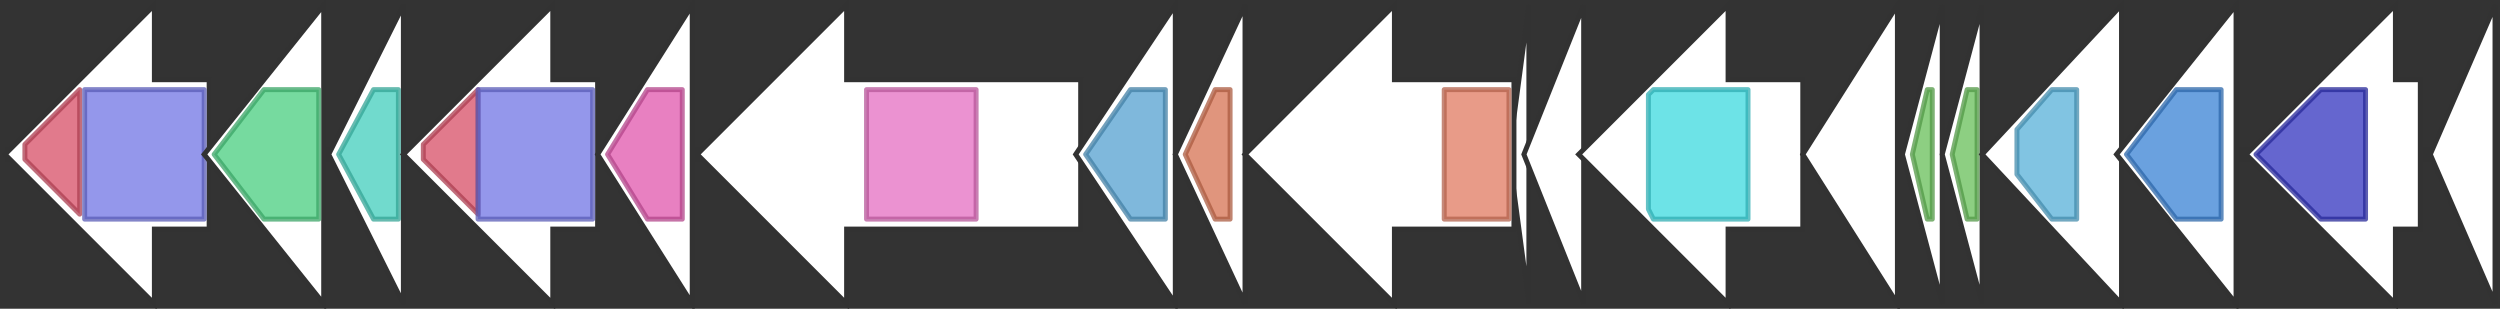 <svg version="1.1" baseProfile="full" xmlns="http://www.w3.org/2000/svg" width="502" height="62">
	<rect width="100%" height="100%" fill="#333333" stroke="none"/>
	<line x1="1" y1="31" x2="501" y2="31" style="stroke:rgb(50,50,50); stroke-width:3 "/>
	<g>
		<polygon class="NoName" points="307,16 307,16 307,1 303,31 307,61 307,46 307,46" fill="rgb(255,255,255)" fill-opacity="1.0" stroke="rgb(50,50,50)" stroke-width="1" />
	</g>
	<g>
		<polygon class="NoName" points="318,16 318,16 318,1 306,31 318,61 318,46 318,46" fill="rgb(255,255,255)" fill-opacity="1.0" stroke="rgb(50,50,50)" stroke-width="1" />
	</g>
	<g>
		<polygon class="NoName" points="362,16 347,16 347,1 317,31 347,61 347,46 362,46" fill="rgb(255,255,255)" fill-opacity="1.0" stroke="rgb(50,50,50)" stroke-width="1" />
		<g>
			<title>PF00501</title>
			<polygon class="PF00501" points="331,19 332,18 351,18 351,44 332,44 331,42" stroke-linejoin="round" width="20" height="26" fill="rgb(60,217,223)" stroke="rgb(48,173,178)" stroke-width="1" opacity="0.75" />
		</g>
	</g>
	<g>
		<polygon class="NoName" points="381,16 381,16 381,1 362,31 381,61 381,46 381,46" fill="rgb(255,255,255)" fill-opacity="1.0" stroke="rgb(50,50,50)" stroke-width="1" />
	</g>
	<g>
		<polygon class="NoName" points="390,16 390,16 390,1 382,31 390,61 390,46 390,46" fill="rgb(255,255,255)" fill-opacity="1.0" stroke="rgb(50,50,50)" stroke-width="1" />
		<g>
			<title>PF00550</title>
			<polygon class="PF00550" points="384,31 387,18 388,18 388,44 387,44" stroke-linejoin="round" width="6" height="26" fill="rgb(103,191,88)" stroke="rgb(82,152,70)" stroke-width="1" opacity="0.75" />
		</g>
	</g>
	<g>
		<polygon class="NoName" points="398,16 398,16 398,1 390,31 398,61 398,46 398,46" fill="rgb(255,255,255)" fill-opacity="1.0" stroke="rgb(50,50,50)" stroke-width="1" />
		<g>
			<title>PF00550</title>
			<polygon class="PF00550" points="392,31 395,18 397,18 397,44 395,44" stroke-linejoin="round" width="7" height="26" fill="rgb(103,191,88)" stroke="rgb(82,152,70)" stroke-width="1" opacity="0.75" />
		</g>
	</g>
	<g>
		<polygon class="NoName" points="426,16 426,16 426,1 398,31 426,61 426,46 426,46" fill="rgb(255,255,255)" fill-opacity="1.0" stroke="rgb(50,50,50)" stroke-width="1" />
		<g>
			<title>PF01553</title>
			<polygon class="PF01553" points="405,26 412,18 417,18 417,44 412,44 405,35" stroke-linejoin="round" width="12" height="26" fill="rgb(87,176,216)" stroke="rgb(69,140,172)" stroke-width="1" opacity="0.75" />
		</g>
	</g>
	<g>
		<polygon class="NoName" points="449,16 449,16 449,1 425,31 449,61 449,46 449,46" fill="rgb(255,255,255)" fill-opacity="1.0" stroke="rgb(50,50,50)" stroke-width="1" />
		<g>
			<title>PF13723</title>
			<polygon class="PF13723" points="427,31 437,18 446,18 446,44 437,44" stroke-linejoin="round" width="21" height="26" fill="rgb(57,130,212)" stroke="rgb(45,103,169)" stroke-width="1" opacity="0.75" />
		</g>
	</g>
	<g>
		<polygon class="NoName" points="486,16 481,16 481,1 451,31 481,61 481,46 486,46" fill="rgb(255,255,255)" fill-opacity="1.0" stroke="rgb(50,50,50)" stroke-width="1" />
		<g>
			<title>PF00891</title>
			<polygon class="PF00891" points="453,31 466,18 475,18 475,44 466,44" stroke-linejoin="round" width="23" height="26" fill="rgb(50,51,190)" stroke="rgb(39,40,152)" stroke-width="1" opacity="0.75" />
		</g>
	</g>
	<g>
		<polygon class="NoName" points="501,16 501,16 501,1 488,31 501,61 501,46 501,46" fill="rgb(255,255,255)" fill-opacity="1.0" stroke="rgb(50,50,50)" stroke-width="1" />
	</g>
	<g>
		<polygon class="NoName" points="42,16 31,16 31,1 1,31 31,61 31,46 42,46" fill="rgb(255,255,255)" fill-opacity="1.0" stroke="rgb(50,50,50)" stroke-width="1" />
		<g>
			<title>PF02801</title>
			<polygon class="PF02801" points="5,29 16,18 16,43 5,32" stroke-linejoin="round" width="11" height="26" fill="rgb(215,78,102)" stroke="rgb(172,62,81)" stroke-width="1" opacity="0.75" />
		</g>
		<g>
			<title>PF00109</title>
			<rect class="PF00109" x="17" y="18" stroke-linejoin="round" width="24" height="26" fill="rgb(112,116,228)" stroke="rgb(89,92,182)" stroke-width="1" opacity="0.75" />
		</g>
	</g>
	<g>
		<polygon class="NoName" points="65,16 65,16 65,1 41,31 65,61 65,46 65,46" fill="rgb(255,255,255)" fill-opacity="1.0" stroke="rgb(50,50,50)" stroke-width="1" />
		<g>
			<title>PF13561</title>
			<polygon class="PF13561" points="43,31 53,18 64,18 64,44 53,44" stroke-linejoin="round" width="23" height="26" fill="rgb(73,205,127)" stroke="rgb(58,164,101)" stroke-width="1" opacity="0.75" />
		</g>
	</g>
	<g>
		<polygon class="NoName" points="81,16 81,16 81,1 66,31 81,61 81,46 81,46" fill="rgb(255,255,255)" fill-opacity="1.0" stroke="rgb(50,50,50)" stroke-width="1" />
		<g>
			<title>PF07977</title>
			<polygon class="PF07977" points="68,31 75,18 80,18 80,44 75,44" stroke-linejoin="round" width="12" height="26" fill="rgb(66,205,188)" stroke="rgb(52,164,150)" stroke-width="1" opacity="0.75" />
		</g>
	</g>
	<g>
		<polygon class="NoName" points="120,16 111,16 111,1 81,31 111,61 111,46 120,46" fill="rgb(255,255,255)" fill-opacity="1.0" stroke="rgb(50,50,50)" stroke-width="1" />
		<g>
			<title>PF02801</title>
			<polygon class="PF02801" points="85,29 96,18 96,43 85,32" stroke-linejoin="round" width="11" height="26" fill="rgb(215,78,102)" stroke="rgb(172,62,81)" stroke-width="1" opacity="0.75" />
		</g>
		<g>
			<title>PF00109</title>
			<polygon class="PF00109" points="96,18 96,18 119,18 119,44 96,44 96,43" stroke-linejoin="round" width="23" height="26" fill="rgb(112,116,228)" stroke="rgb(89,92,182)" stroke-width="1" opacity="0.75" />
		</g>
	</g>
	<g>
		<polygon class="NoName" points="139,16 139,16 139,1 120,31 139,61 139,46 139,46" fill="rgb(255,255,255)" fill-opacity="1.0" stroke="rgb(50,50,50)" stroke-width="1" />
		<g>
			<title>PF11659</title>
			<polygon class="PF11659" points="122,31 130,18 137,18 137,44 130,44" stroke-linejoin="round" width="15" height="26" fill="rgb(224,86,172)" stroke="rgb(179,68,137)" stroke-width="1" opacity="0.75" />
		</g>
	</g>
	<g>
		<polygon class="NoName" points="217,16 170,16 170,1 140,31 170,61 170,46 217,46" fill="rgb(255,255,255)" fill-opacity="1.0" stroke="rgb(50,50,50)" stroke-width="1" />
		<g>
			<title>PF03176</title>
			<rect class="PF03176" x="174" y="18" stroke-linejoin="round" width="22" height="26" fill="rgb(228,109,193)" stroke="rgb(182,87,154)" stroke-width="1" opacity="0.75" />
		</g>
	</g>
	<g>
		<polygon class="NoName" points="236,16 236,16 236,1 216,31 236,61 236,46 236,46" fill="rgb(255,255,255)" fill-opacity="1.0" stroke="rgb(50,50,50)" stroke-width="1" />
		<g>
			<title>PF03548</title>
			<polygon class="PF03548" points="218,31 227,18 234,18 234,44 227,44" stroke-linejoin="round" width="18" height="26" fill="rgb(84,160,208)" stroke="rgb(67,128,166)" stroke-width="1" opacity="0.75" />
		</g>
	</g>
	<g>
		<polygon class="NoName" points="250,16 250,16 250,1 236,31 250,61 250,46 250,46" fill="rgb(255,255,255)" fill-opacity="1.0" stroke="rgb(50,50,50)" stroke-width="1" />
		<g>
			<title>PF13279</title>
			<polygon class="PF13279" points="238,31 244,18 247,18 247,44 244,44" stroke-linejoin="round" width="11" height="26" fill="rgb(213,114,82)" stroke="rgb(170,91,65)" stroke-width="1" opacity="0.75" />
		</g>
	</g>
	<g>
		<polygon class="NoName" points="304,16 280,16 280,1 250,31 280,61 280,46 304,46" fill="rgb(255,255,255)" fill-opacity="1.0" stroke="rgb(50,50,50)" stroke-width="1" />
		<g>
			<title>PF00535</title>
			<rect class="PF00535" x="290" y="18" stroke-linejoin="round" width="13" height="26" fill="rgb(224,122,96)" stroke="rgb(179,97,76)" stroke-width="1" opacity="0.75" />
		</g>
	</g>
</svg>
